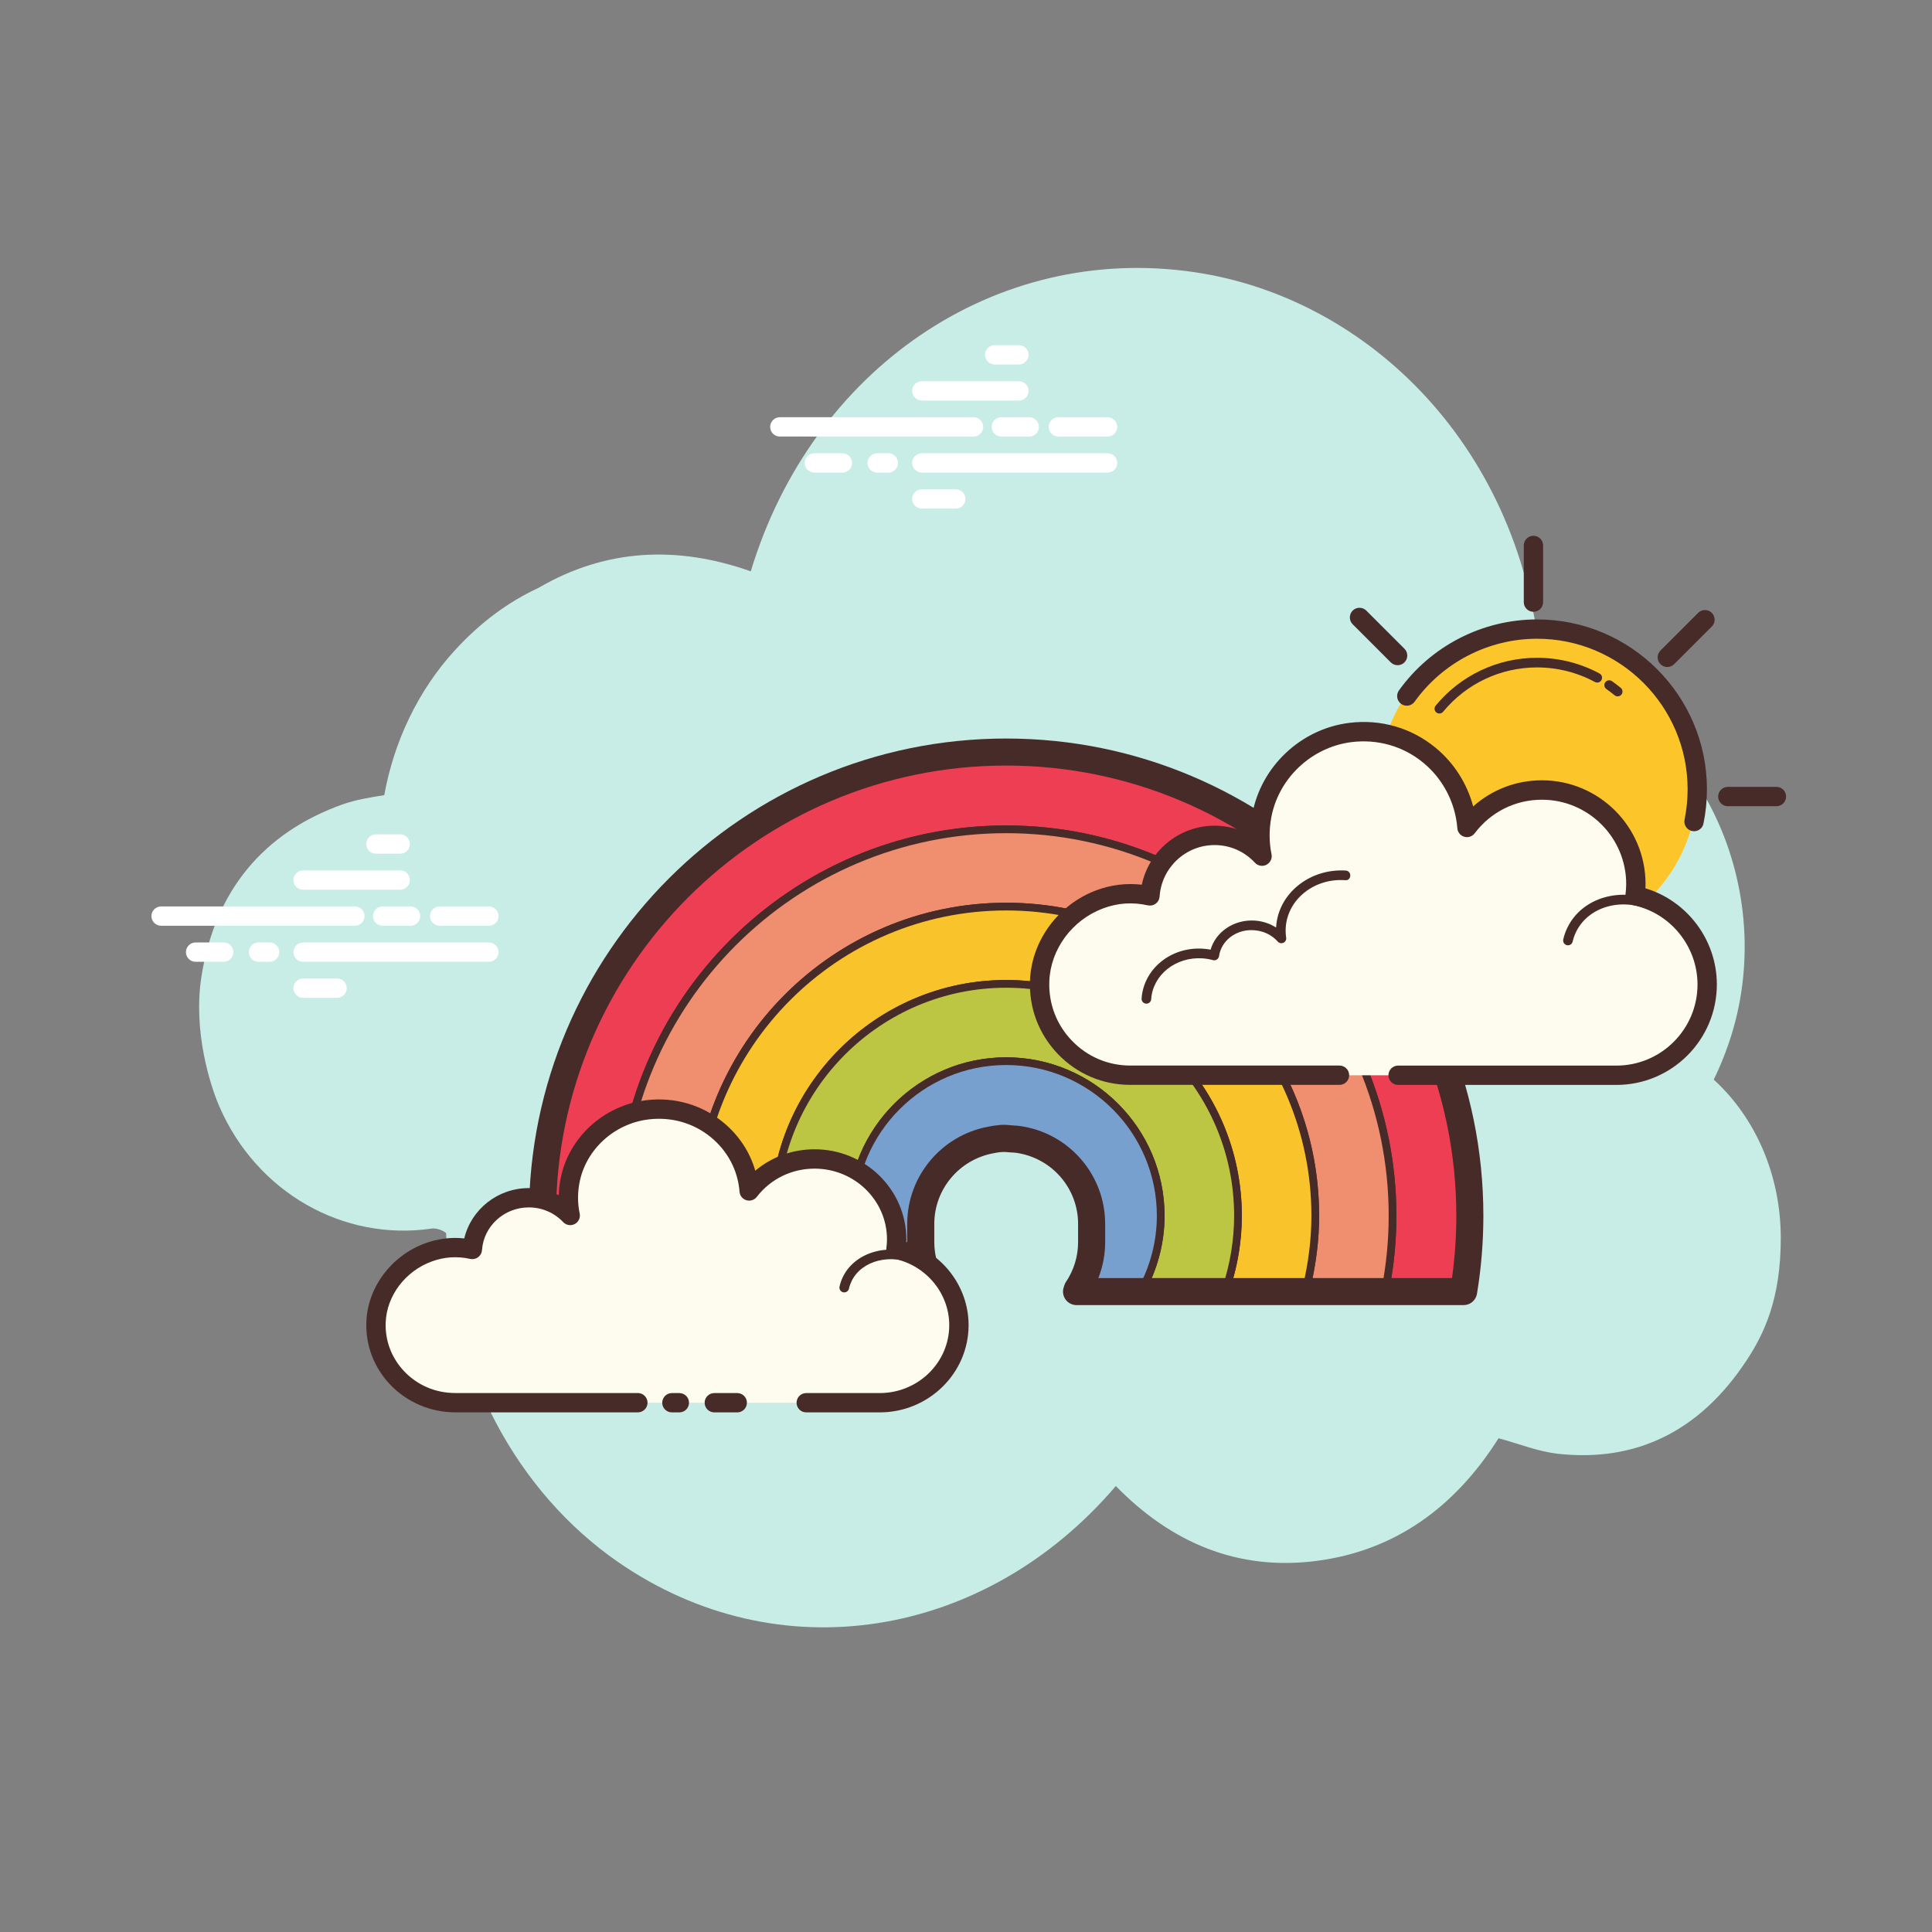 <svg xmlns="http://www.w3.org/2000/svg"  viewBox="0 0 100 100" width="100px" height="100px"><rect x="0" y="0" width="100" height="100" fill="#808080" stroke="none"/><path fill="#c7ede6" d="M88.704,55.881c0.3-0.616,0.566-1.264,0.796-1.943c2.633-7.77-1.349-17.078-9.733-19.325C78.86,23.23,70.86,15.421,61.826,14.088c-10.341-1.525-19.814,5.044-22.966,15.485c-3.799-1.346-7.501-1.182-10.99,0.857c-1.583,0.732-3.031,1.812-4.33,3.233c-1.907,2.086-3.147,4.719-3.652,7.495c-0.748,0.118-1.483,0.236-2.176,0.484c-4.04,1.449-6.589,4.431-7.288,8.923c-0.435,2.797,0.443,5.587,0.933,6.714c1.935,4.455,6.422,6.98,10.981,6.312c0.227-0.033,0.557,0.069,0.752,0.233c0.241,7.12,3.698,13.417,8.884,17.014c8.321,5.772,19.027,3.994,25.781-3.921c2.894,2.96,6.338,4.398,10.384,3.876c4.023-0.519,7.147-2.739,9.426-6.349c1.053,0.283,2.051,0.691,3.083,0.804c4.042,0.442,7.324-1.165,9.732-4.8c0.922-1.391,1.793-3.194,1.793-6.354C92.174,60.838,90.88,57.871,88.704,55.881z"/><path fill="#fff" d="M18.369 47.917H8.338c-.276 0-.5-.224-.5-.5s.224-.5.5-.5h10.03c.276 0 .5.224.5.5S18.645 47.917 18.369 47.917zM21.25 47.917h-1.445c-.276 0-.5-.224-.5-.5s.224-.5.5-.5h1.445c.276 0 .5.224.5.5S21.526 47.917 21.25 47.917zM25.304 47.917h-2.546c-.276 0-.5-.224-.5-.5s.224-.5.5-.5h2.546c.276 0 .5.224.5.5S25.581 47.917 25.304 47.917zM25.304 49.782h-9.616c-.276 0-.5-.224-.5-.5s.224-.5.5-.5h9.616c.276 0 .5.224.5.5S25.581 49.782 25.304 49.782zM13.957 49.782h-.58c-.276 0-.5-.224-.5-.5s.224-.5.5-.5h.58c.276 0 .5.224.5.5S14.233 49.782 13.957 49.782zM11.58 49.782h-1.456c-.276 0-.5-.224-.5-.5s.224-.5.5-.5h1.456c.276 0 .5.224.5.5S11.856 49.782 11.58 49.782zM20.715 46.053h-5.027c-.276 0-.5-.224-.5-.5s.224-.5.5-.5h5.027c.276 0 .5.224.5.5S20.992 46.053 20.715 46.053zM20.715 44.187h-1.258c-.276 0-.5-.224-.5-.5s.224-.5.5-.5h1.258c.276 0 .5.224.5.5S20.992 44.187 20.715 44.187zM17.447 51.647h-1.759c-.276 0-.5-.224-.5-.5s.224-.5.5-.5h1.759c.276 0 .5.224.5.5S17.723 51.647 17.447 51.647z"/><path fill="#ee3e54" d="M32.469,66.851c-0.253-1.27-0.39-2.582-0.39-3.926c0-11.046,8.954-20,20-20c11.046,0,20,8.954,20,20c0,1.344-0.137,2.656-0.39,3.926h4.069c0.211-1.278,0.322-2.589,0.322-3.926c0-13.255-10.745-24-24-24s-24,10.745-24,24c0,1.338,0.111,2.649,0.322,3.926H32.469z"/><path fill="#472b29" d="M75.927,67.052h-4.483l0.048-0.239c0.257-1.284,0.387-2.592,0.387-3.887c0-10.918-8.882-19.8-19.8-19.8s-19.8,8.882-19.8,19.8c0,1.291,0.13,2.599,0.387,3.887l0.048,0.239h-4.482l-0.027-0.167c-0.216-1.306-0.325-2.638-0.325-3.959c0-13.344,10.856-24.2,24.2-24.2s24.2,10.856,24.2,24.2c0,1.325-0.109,2.657-0.324,3.959L75.927,67.052z M71.93,66.651h3.657c0.193-1.227,0.291-2.48,0.291-3.726c0-13.124-10.677-23.8-23.8-23.8s-23.8,10.676-23.8,23.8c0,1.243,0.099,2.495,0.292,3.726h3.656c-0.231-1.237-0.349-2.489-0.349-3.726c0-11.138,9.062-20.2,20.2-20.2s20.2,9.062,20.2,20.2C72.279,64.167,72.162,65.419,71.93,66.651z"/><path fill="#ef8f70" d="M36.585,66.851c-0.318-1.259-0.506-2.569-0.506-3.926c0-8.837,7.163-16,16-16c8.837,0,16,7.163,16,16c0,1.357-0.187,2.668-0.506,3.926h4.115c0.253-1.27,0.39-2.582,0.39-3.926c0-11.046-8.954-20-20-20c-11.046,0-20,8.954-20,20c0,1.344,0.137,2.656,0.39,3.926H36.585z"/><path fill="#472b29" d="M71.852,67.052h-4.535l0.062-0.249c0.331-1.313,0.499-2.617,0.499-3.877c0-8.712-7.088-15.8-15.8-15.8s-15.8,7.088-15.8,15.8c0,1.262,0.168,2.566,0.5,3.877l0.062,0.249h-4.536l-0.032-0.161c-0.262-1.314-0.395-2.648-0.395-3.965c0-11.138,9.062-20.2,20.2-20.2s20.2,9.062,20.2,20.2c0,1.322-0.133,2.656-0.395,3.965L71.852,67.052z M67.829,66.651h3.694c0.236-1.232,0.355-2.484,0.355-3.726c0-10.918-8.882-19.8-19.8-19.8s-19.8,8.882-19.8,19.8c0,1.237,0.119,2.49,0.355,3.726h3.695c-0.3-1.259-0.451-2.512-0.451-3.726c0-8.933,7.268-16.2,16.2-16.2s16.2,7.268,16.2,16.2C68.279,64.138,68.128,65.39,67.829,66.651z"/><path fill="#f9c32b" d="M40.749,66.851c-0.427-1.232-0.67-2.549-0.67-3.926c0-6.627,5.373-12,12-12s12,5.373,12,12c0,1.377-0.243,2.695-0.67,3.926h4.165c0.318-1.259,0.506-2.569,0.506-3.926c0-8.837-7.163-16-16-16c-8.837,0-16,7.163-16,16c0,1.357,0.187,2.668,0.506,3.926H40.749z"/><path fill="#472b29" d="M67.73,67.052h-4.603l0.092-0.266c0.438-1.262,0.659-2.561,0.659-3.861c0-6.506-5.293-11.8-11.8-11.8s-11.8,5.293-11.8,11.8c0,1.298,0.222,2.597,0.66,3.861l0.092,0.266h-4.602L36.39,66.9c-0.339-1.343-0.512-2.681-0.512-3.975c0-8.933,7.268-16.2,16.2-16.2s16.2,7.268,16.2,16.2c0,1.293-0.172,2.63-0.511,3.975L67.73,67.052z M63.686,66.651h3.731c0.306-1.262,0.461-2.514,0.461-3.726c0-8.712-7.088-15.8-15.8-15.8s-15.8,7.088-15.8,15.8c0,1.213,0.155,2.466,0.462,3.726h3.731c-0.395-1.222-0.594-2.474-0.594-3.726c0-6.727,5.473-12.2,12.2-12.2s12.2,5.473,12.2,12.2C64.279,64.179,64.08,65.43,63.686,66.651z"/><path fill="#bdc642" d="M45.113,66.851c-0.656-1.161-1.034-2.498-1.034-3.926c0-4.418,3.582-8,8-8c4.418,0,8,3.582,8,8c0,1.428-0.378,2.766-1.034,3.926h4.364c0.427-1.232,0.67-2.549,0.67-3.926c0-6.627-5.373-12-12-12s-12,5.373-12,12c0,1.377,0.243,2.695,0.67,3.926H45.113z"/><path fill="#472b29" d="M63.551,67.052h-4.85l0.169-0.299c0.659-1.167,1.008-2.49,1.008-3.828c0-4.301-3.499-7.8-7.8-7.8s-7.8,3.499-7.8,7.8c0,1.336,0.349,2.66,1.008,3.828l0.169,0.298h-4.849l-0.047-0.135c-0.452-1.306-0.682-2.649-0.682-3.992c0-6.727,5.473-12.2,12.2-12.2s12.2,5.473,12.2,12.2c0,1.344-0.229,2.687-0.681,3.992L63.551,67.052z M59.379,66.651h3.886c0.407-1.22,0.613-2.473,0.613-3.726c0-6.506-5.293-11.8-11.8-11.8s-11.8,5.293-11.8,11.8c0,1.252,0.206,2.505,0.614,3.726h3.885c-0.589-1.153-0.899-2.434-0.899-3.726c0-4.521,3.679-8.2,8.2-8.2s8.2,3.679,8.2,8.2C60.279,64.219,59.968,65.5,59.379,66.651z"/><path fill="#78a0cf" d="M52.079,54.925c-4.418,0-8,3.582-8,8c0,1.428,0.378,2.766,1.034,3.926h3.327c-0.007-0.029-0.012-0.058-0.018-0.087c-0.481-0.707-0.763-1.559-0.763-2.474v-0.944c0-2.154,1.564-3.955,3.611-4.339c0.262-0.054,0.532-0.082,0.81-0.082c0,0,0,0,0,0s0.001,0,0.001,0c0.063,0,0.121,0.016,0.183,0.019c0.211,0.01,0.422,0.022,0.624,0.063c2.049,0.383,3.615,2.184,3.615,4.34v0.944c0,0.914-0.282,1.766-0.762,2.473c-0.007,0.03-0.012,0.058-0.019,0.088h3.324c0.656-1.161,1.034-2.498,1.034-3.926C60.079,58.507,56.497,54.925,52.079,54.925z"/><path fill="#472b29" d="M59.161,67.052h-3.698l0.112-0.4c0.477-0.702,0.728-1.518,0.728-2.36v-0.944c0-2.027-1.451-3.77-3.452-4.143c-0.189-0.039-0.39-0.051-0.596-0.061c-0.034-0.001-0.067-0.006-0.101-0.011c-0.287-0.041-0.569,0.014-0.845,0.07c-2.001,0.376-3.45,2.119-3.45,4.144v0.944c0,0.844,0.252,1.66,0.728,2.362l0.031,0.072l0.075,0.327h-3.697l-0.057-0.102c-0.693-1.228-1.061-2.62-1.061-4.024c0-4.521,3.679-8.2,8.2-8.2s8.2,3.679,8.2,8.2c0,1.406-0.367,2.798-1.061,4.025L59.161,67.052z M56.049,66.651h2.877c0.623-1.142,0.952-2.427,0.952-3.726c0-4.301-3.499-7.8-7.8-7.8s-7.8,3.499-7.8,7.8c0,1.297,0.328,2.583,0.952,3.726h2.881c-0.428-0.715-0.653-1.525-0.653-2.36v-0.944c0-2.218,1.587-4.125,3.773-4.537c0.319-0.065,0.667-0.116,0.979-0.074c0.021,0.003,0.041,0.006,0.062,0.007c0.223,0.01,0.44,0.023,0.654,0.067c2.187,0.408,3.775,2.316,3.775,4.536v0.944C56.703,65.125,56.477,65.936,56.049,66.651z"/><path fill="#472b29" d="M75.757,67.552H55.721c-0.217,0-0.422-0.101-0.555-0.272c-0.132-0.172-0.178-0.396-0.122-0.605c0.02-0.077,0.072-0.237,0.117-0.303c0.419-0.618,0.641-1.337,0.641-2.08v-0.944c0-1.787-1.28-3.322-3.044-3.652c-0.179-0.037-0.353-0.044-0.527-0.052c-0.022-0.001-0.126-0.012-0.148-0.015c-0.232-0.015-0.454,0.02-0.673,0.065c-1.772,0.333-3.051,1.869-3.051,3.654v0.944c0,0.743,0.222,1.462,0.642,2.081c0.052,0.077,0.089,0.163,0.106,0.253c0.042,0.206-0.001,0.463-0.134,0.626c-0.134,0.163-0.323,0.3-0.533,0.3H28.401c-0.343,0-0.635-0.248-0.69-0.586c-0.221-1.333-0.332-2.692-0.332-4.04c0-13.62,11.08-24.7,24.7-24.7s24.7,11.081,24.7,24.7c0,1.352-0.111,2.711-0.331,4.04C76.392,67.304,76.1,67.552,75.757,67.552z M56.851,66.151h18.305c0.148-1.066,0.223-2.148,0.223-3.226c0-12.848-10.452-23.3-23.3-23.3s-23.3,10.452-23.3,23.3c0,1.075,0.075,2.157,0.224,3.226H47.31c-0.231-0.589-0.352-1.218-0.352-1.86v-0.944c0-2.458,1.759-4.572,4.182-5.028c0.365-0.075,0.775-0.13,1.141-0.078c0.264,0.014,0.512,0.031,0.748,0.08c2.413,0.451,4.174,2.565,4.174,5.025v0.944C57.203,64.932,57.083,65.562,56.851,66.151z"/><path fill="#fdfcef" d="M41.73,72.605c2.022,0,3.775,0,3.8,0c2.265,0,4.101-1.797,4.101-4.014c0-1.934-1.398-3.548-3.259-3.929c0.021-0.169,0.036-0.341,0.036-0.516c0-2.296-1.902-4.158-4.248-4.158c-1.385,0-2.612,0.652-3.387,1.656c-0.198-2.556-2.531-4.528-5.26-4.201c-1.996,0.239-3.646,1.749-4.014,3.683c-0.118,0.62-0.106,1.223,0.012,1.788c-0.535-0.564-1.297-0.919-2.145-0.919c-1.553,0-2.82,1.183-2.92,2.678c-0.705-0.153-1.472-0.143-2.279,0.154c-1.544,0.567-2.643,1.99-2.707,3.602c-0.091,2.29,1.778,4.175,4.098,4.175c0.176,0,0.795,0,0.938,0h8.517 M34.777,72.605h0.386"/><path fill="#472b29" d="M45.531,73.105H41.73c-0.276,0-0.5-0.224-0.5-0.5s0.224-0.5,0.5-0.5h3.801c1.986,0,3.602-1.577,3.602-3.514c0-1.653-1.202-3.1-2.859-3.439c-0.256-0.052-0.429-0.293-0.396-0.553c0.019-0.148,0.032-0.299,0.032-0.453c0-2.017-1.682-3.658-3.748-3.658c-1.184,0-2.273,0.533-2.991,1.462c-0.126,0.164-0.342,0.233-0.538,0.173c-0.198-0.059-0.34-0.234-0.355-0.44c-0.086-1.104-0.613-2.105-1.483-2.82c-0.897-0.736-2.044-1.064-3.22-0.923c-1.783,0.213-3.256,1.562-3.582,3.28c-0.102,0.537-0.098,1.073,0.011,1.592c0.046,0.219-0.06,0.441-0.257,0.545c-0.2,0.103-0.441,0.063-0.595-0.099c-0.468-0.492-1.101-0.763-1.783-0.763c-1.274,0-2.338,0.971-2.421,2.211c-0.01,0.145-0.082,0.278-0.198,0.366s-0.268,0.12-0.406,0.089c-0.691-0.15-1.346-0.106-2.002,0.134c-1.367,0.503-2.324,1.77-2.379,3.153c-0.038,0.95,0.307,1.853,0.97,2.544c0.688,0.717,1.622,1.111,2.628,1.111h9.455c0.276,0,0.5,0.224,0.5,0.5s-0.224,0.5-0.5,0.5h-9.455c-1.262,0-2.482-0.517-3.349-1.418c-0.854-0.889-1.298-2.053-1.249-3.277c0.071-1.782,1.291-3.411,3.034-4.051c0.66-0.242,1.343-0.331,2.034-0.257c0.354-1.498,1.728-2.605,3.338-2.605c0.543,0,1.075,0.129,1.553,0.368c0.007-0.275,0.036-0.553,0.089-0.83c0.406-2.142,2.234-3.822,4.445-4.087c1.451-0.174,2.862,0.232,3.973,1.143c0.812,0.666,1.383,1.534,1.664,2.506c0.849-0.713,1.926-1.108,3.07-1.108c2.618,0,4.748,2.089,4.748,4.658c0,0.046-0.001,0.091-0.003,0.137c1.894,0.583,3.226,2.329,3.226,4.308C50.132,71.08,48.068,73.105,45.531,73.105z M35.163,73.105h-0.386c-0.276,0-0.5-0.224-0.5-0.5s0.224-0.5,0.5-0.5h0.386c0.276,0,0.5,0.224,0.5,0.5S35.439,73.105,35.163,73.105z"/><path fill="#472b29" d="M43.698 66.894c-.018 0-.036-.002-.054-.006-.135-.03-.22-.163-.19-.298.038-.173.099-.345.18-.51.646-1.306 2.43-1.786 3.972-1.073.126.058.181.207.122.332-.058.125-.209.179-.331.122-1.3-.602-2.788-.225-3.314.839-.062.129-.11.263-.14.397C43.917 66.814 43.813 66.894 43.698 66.894zM38.16 73.105h-1.188c-.276 0-.5-.224-.5-.5s.224-.5.5-.5h1.188c.276 0 .5.224.5.5S38.436 73.105 38.16 73.105z"/><path fill="#fff" d="M50.393 22.596h-10.03c-.276 0-.5-.224-.5-.5s.224-.5.5-.5h10.03c.276 0 .5.224.5.5S50.67 22.596 50.393 22.596zM53.274 22.596h-1.445c-.276 0-.5-.224-.5-.5s.224-.5.5-.5h1.445c.276 0 .5.224.5.5S53.55 22.596 53.274 22.596zM57.329 22.596h-2.546c-.276 0-.5-.224-.5-.5s.224-.5.5-.5h2.546c.276 0 .5.224.5.5S57.605 22.596 57.329 22.596zM57.329 24.461h-9.616c-.276 0-.5-.224-.5-.5s.224-.5.5-.5h9.616c.276 0 .5.224.5.5S57.605 24.461 57.329 24.461zM45.981 24.461h-.58c-.276 0-.5-.224-.5-.5s.224-.5.5-.5h.58c.276 0 .5.224.5.5S46.257 24.461 45.981 24.461zM43.604 24.461h-1.456c-.276 0-.5-.224-.5-.5s.224-.5.5-.5h1.456c.276 0 .5.224.5.5S43.88 24.461 43.604 24.461zM52.74 20.732h-5.027c-.276 0-.5-.224-.5-.5s.224-.5.5-.5h5.027c.276 0 .5.224.5.5S53.016 20.732 52.74 20.732zM52.74 18.866h-1.257c-.276 0-.5-.224-.5-.5s.224-.5.5-.5h1.257c.276 0 .5.224.5.5S53.016 18.866 52.74 18.866zM49.471 26.326h-1.759c-.276 0-.5-.224-.5-.5s.224-.5.5-.5h1.759c.276 0 .5.224.5.5S49.748 26.326 49.471 26.326z"/><path fill="#fcc62b" d="M79.603 32.364A8.248 8.248 0 1 0 79.603 48.86A8.248 8.248 0 1 0 79.603 32.364Z"/><path fill="#472b29" d="M87.684 43.024c-.033 0-.067-.003-.102-.01-.271-.055-.444-.319-.39-.59.105-.515.159-1.044.159-1.571 0-4.296-3.495-7.792-7.792-7.792-2.507 0-4.876 1.218-6.338 3.258-.162.225-.476.275-.697.115-.225-.161-.276-.473-.115-.697 1.648-2.302 4.321-3.676 7.15-3.676 4.848 0 8.792 3.944 8.792 8.792 0 .594-.061 1.19-.179 1.771C88.125 42.861 87.917 43.024 87.684 43.024zM79.371 31.667c-.276 0-.5-.224-.5-.5v-2.935c0-.276.224-.5.5-.5s.5.224.5.5v2.935C79.871 31.443 79.647 31.667 79.371 31.667zM91.948 41.729h-2.516c-.276 0-.5-.224-.5-.5s.224-.5.5-.5h2.516c.276 0 .5.224.5.5S92.224 41.729 91.948 41.729z"/><path fill="#472b29" d="M86.3 34.525c-.128 0-.256-.049-.354-.146-.195-.195-.195-.512 0-.707l1.95-1.951c.195-.195.512-.195.707 0s.195.512 0 .707l-1.95 1.951C86.556 34.476 86.428 34.525 86.3 34.525zM72.341 34.431c-.128 0-.256-.049-.354-.146l-1.973-1.973c-.195-.195-.195-.512 0-.707.195-.195.512-.195.707 0l1.973 1.973c.195.195.195.512 0 .707C72.597 34.383 72.469 34.431 72.341 34.431zM83.73 36.044c-.056 0-.112-.019-.159-.057-.136-.112-.277-.219-.423-.32-.113-.079-.142-.234-.062-.348.078-.114.234-.14.348-.063.157.109.309.225.456.346.106.088.121.245.034.352C83.874 36.012 83.802 36.044 83.73 36.044zM74.502 36.932c-.057 0-.112-.019-.159-.057-.106-.088-.121-.246-.033-.352 1.298-1.574 3.212-2.477 5.251-2.477 1.128 0 2.245.282 3.231.814.121.065.166.217.101.338-.065.122-.216.167-.339.102-.913-.494-1.948-.754-2.993-.754-1.889 0-3.662.836-4.866 2.295C74.645 36.902 74.574 36.932 74.502 36.932z"/><g><path fill="#fdfcef" d="M72.365,55.655c0,0,11.233,0,11.301,0c2.594,0,4.697-2.103,4.697-4.697c0-2.263-1.601-4.152-3.732-4.597c0.025-0.198,0.041-0.399,0.041-0.603c0-2.687-2.178-4.865-4.865-4.865c-1.586,0-2.991,0.763-3.879,1.938c-0.227-2.991-2.898-5.298-6.024-4.916c-2.285,0.28-4.176,2.046-4.596,4.31c-0.135,0.726-0.121,1.431,0.014,2.092c-0.613-0.66-1.485-1.075-2.456-1.075c-1.778,0-3.229,1.384-3.344,3.133c-0.807-0.179-1.685-0.167-2.61,0.18c-1.768,0.664-3.027,2.328-3.1,4.215c-0.105,2.68,2.037,4.885,4.693,4.885c0.202,0,0.911,0,1.074,0h9.753"/><path fill="#472b29" d="M83.667,56.155H72.365c-0.276,0-0.5-0.224-0.5-0.5s0.224-0.5,0.5-0.5h11.302c2.313,0,4.196-1.883,4.196-4.197c0-1.977-1.402-3.704-3.334-4.108c-0.254-0.053-0.426-0.292-0.394-0.55c0.021-0.178,0.037-0.358,0.037-0.542c0-2.407-1.958-4.365-4.364-4.365c-1.377,0-2.645,0.634-3.48,1.739c-0.125,0.167-0.341,0.238-0.539,0.178c-0.2-0.059-0.342-0.234-0.358-0.442c-0.1-1.317-0.744-2.555-1.77-3.396c-1.036-0.849-2.347-1.224-3.694-1.062c-2.073,0.254-3.786,1.86-4.166,3.905c-0.118,0.64-0.114,1.279,0.013,1.9c0.045,0.22-0.062,0.442-0.262,0.545c-0.197,0.103-0.441,0.061-0.595-0.104c-0.549-0.59-1.291-0.916-2.091-0.916c-1.497,0-2.746,1.171-2.845,2.666c-0.01,0.146-0.082,0.28-0.199,0.367c-0.116,0.087-0.267,0.119-0.408,0.088c-0.803-0.177-1.563-0.125-2.325,0.16c-1.597,0.599-2.713,2.112-2.776,3.766c-0.046,1.154,0.369,2.247,1.167,3.077c0.799,0.831,1.873,1.289,3.025,1.289h10.828c0.276,0,0.5,0.224,0.5,0.5s-0.224,0.5-0.5,0.5H58.504c-1.427,0-2.757-0.566-3.746-1.595c-0.988-1.028-1.502-2.381-1.446-3.81c0.08-2.051,1.456-3.925,3.425-4.664c0.766-0.288,1.559-0.383,2.361-0.291c0.371-1.751,1.932-3.055,3.768-3.055c0.649,0,1.286,0.167,1.849,0.476c0.002-0.36,0.036-0.722,0.104-1.084c0.458-2.47,2.525-4.409,5.027-4.715c1.621-0.2,3.2,0.256,4.449,1.28c0.959,0.786,1.643,1.862,1.956,3.046c0.973-0.869,2.224-1.353,3.558-1.353c2.958,0,5.364,2.407,5.364,5.365c0,0.075-0.002,0.15-0.006,0.225c2.166,0.653,3.696,2.679,3.696,4.976C88.863,53.824,86.532,56.155,83.667,56.155z"/><path fill="#472b29" d="M59.338 51.949c-.006 0-.011 0-.017 0-.138-.009-.242-.128-.232-.266.102-1.53 1.522-2.694 3.188-2.578.127.008.256.025.384.049.269-.929 1.216-1.572 2.281-1.505.404.027.783.151 1.108.36.001-.013.002-.025.003-.038.115-1.729 1.738-3.026 3.605-2.912.138.009.242.128.232.266-.008.137-.097.25-.266.233-1.603-.112-2.978.993-3.074 2.447-.012.177-.004.354.022.528.017.109-.04.217-.141.264-.101.047-.221.023-.293-.06-.31-.348-.746-.558-1.231-.589-.909-.069-1.696.53-1.809 1.341-.011.071-.051.134-.11.174-.059.04-.131.053-.203.033-.182-.049-.364-.08-.543-.092-1.387-.092-2.572.858-2.657 2.112C59.579 51.847 59.469 51.949 59.338 51.949zM81.158 48.929c-.019 0-.037-.002-.056-.006-.135-.031-.219-.165-.188-.3.048-.21.119-.413.212-.604.752-1.562 2.791-2.162 4.548-1.334.125.059.179.208.12.333-.06.126-.21.177-.333.12-1.508-.71-3.249-.217-3.885 1.1-.077.157-.136.324-.176.498C81.375 48.851 81.272 48.929 81.158 48.929z"/></g></svg>